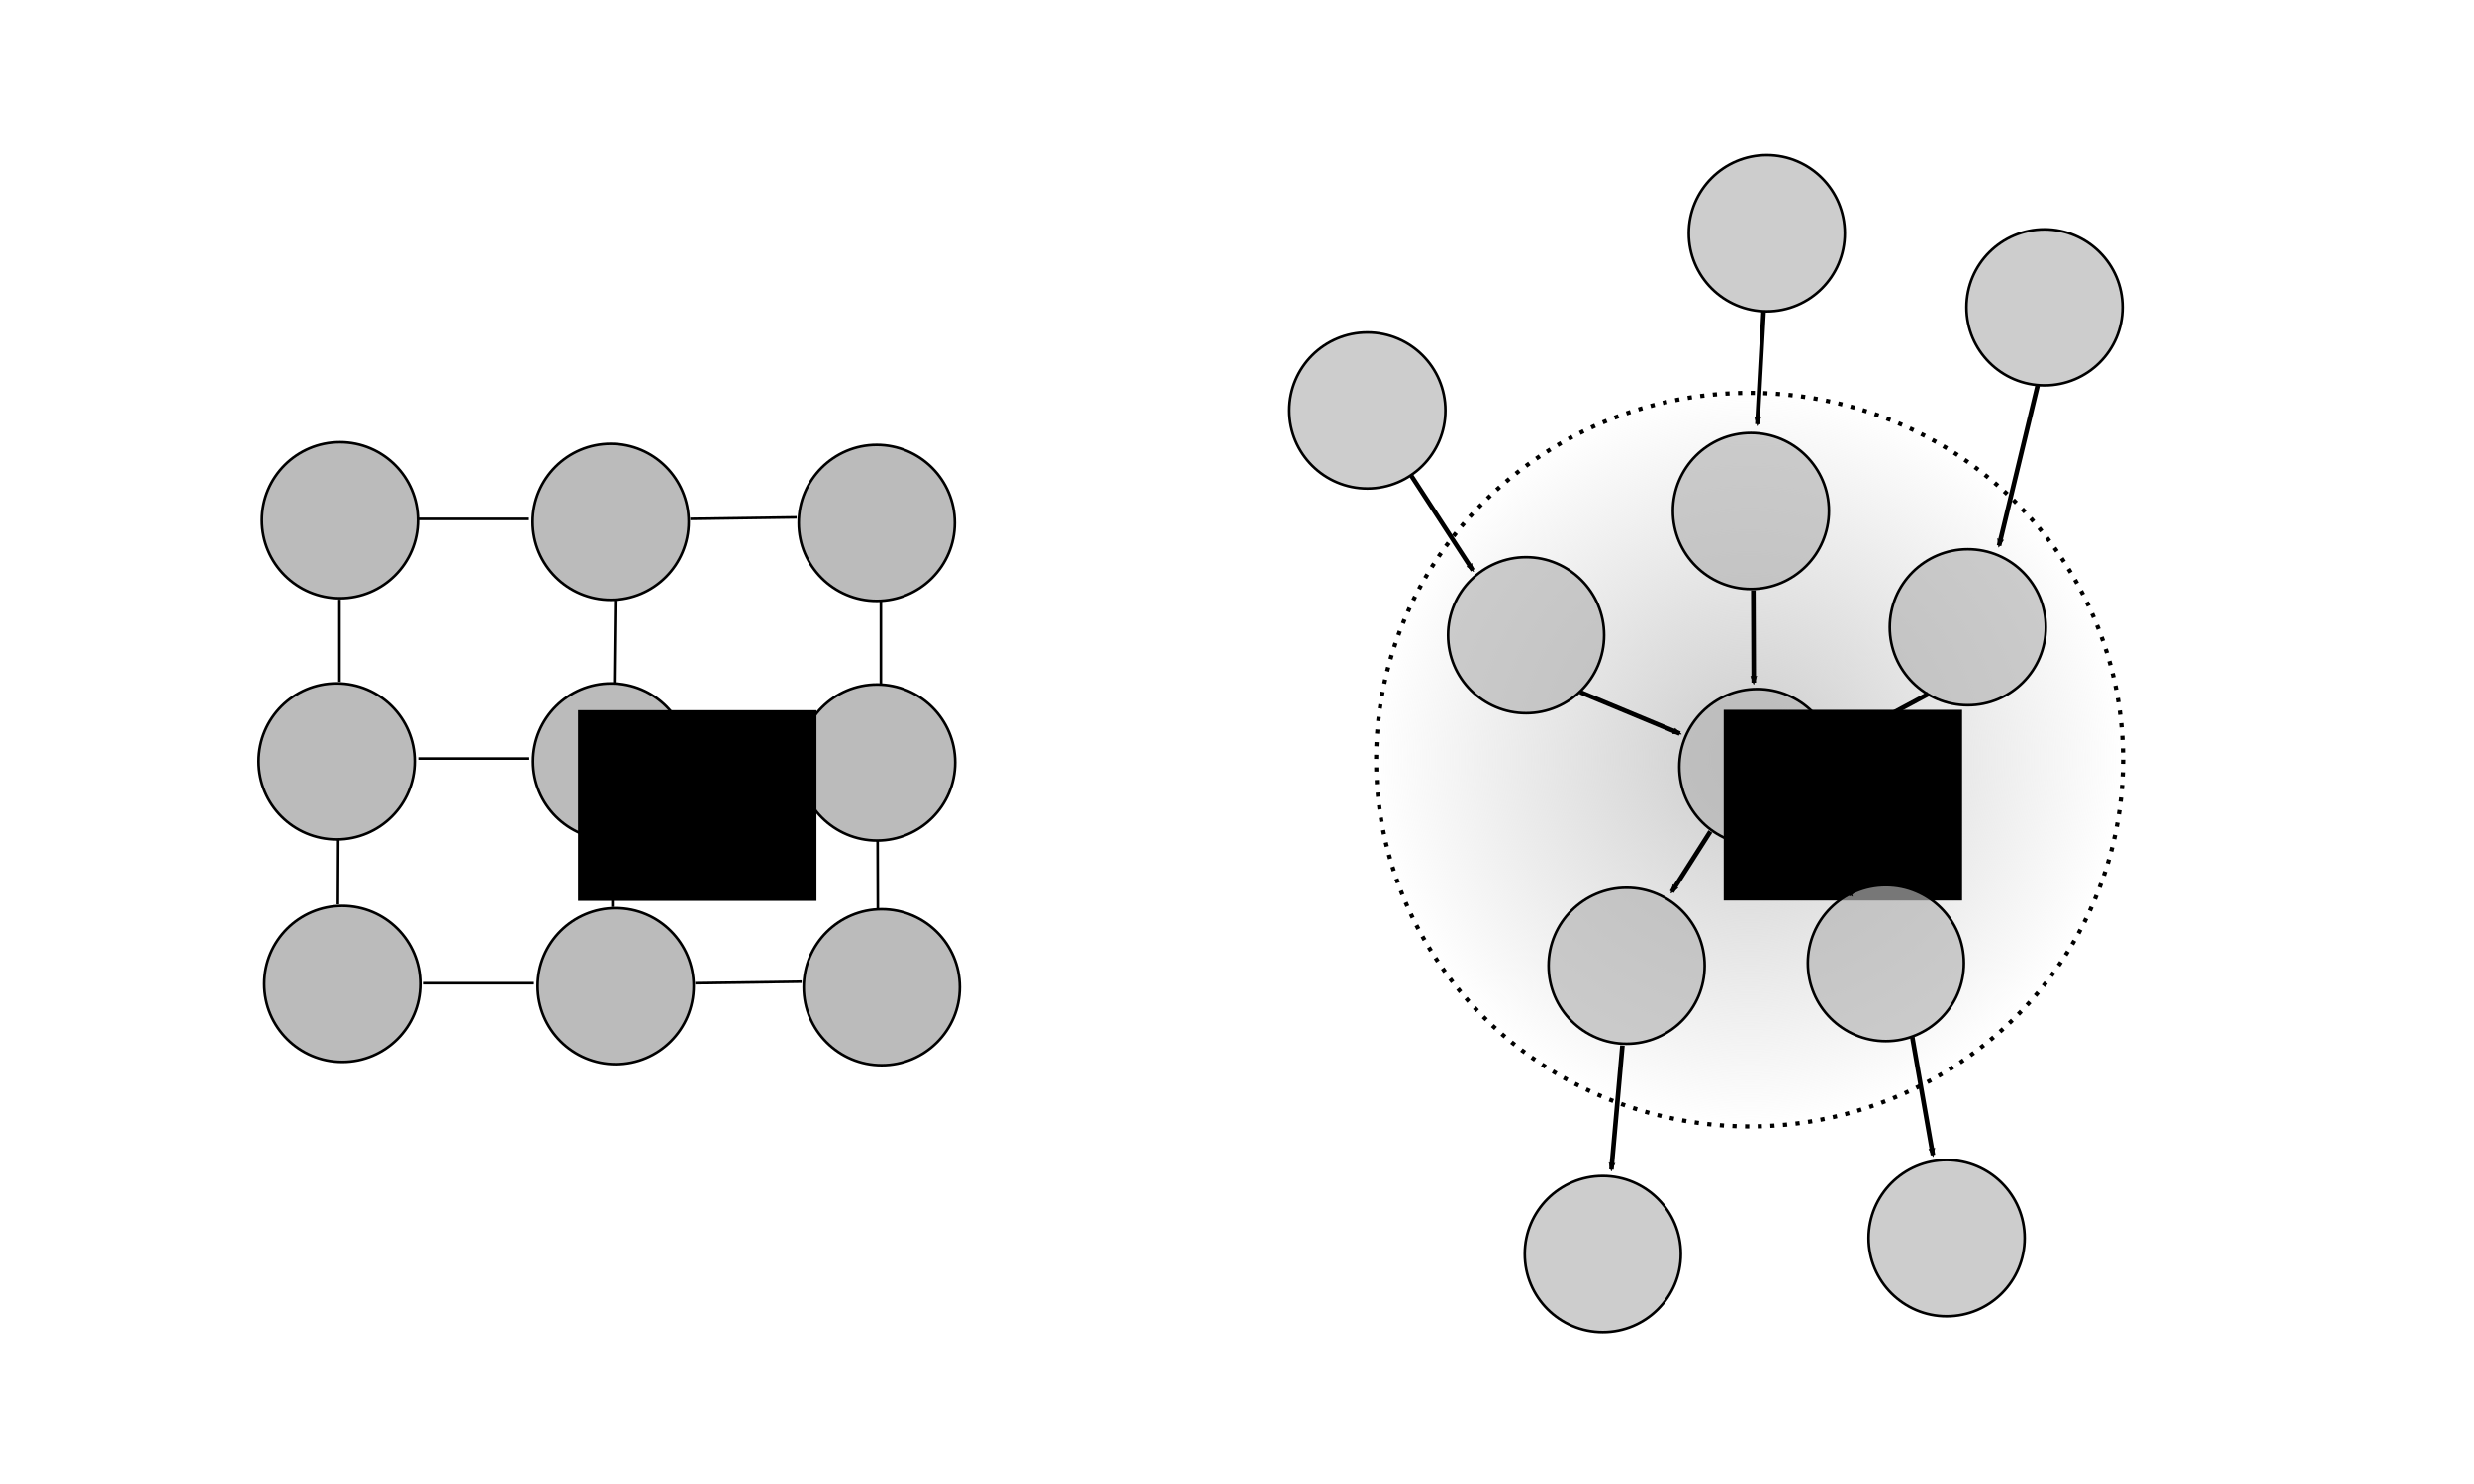 <?xml version="1.0" encoding="UTF-8" standalone="no"?>
<!-- Created with Inkscape (http://www.inkscape.org/) -->

<svg
   xmlns:dc="http://purl.org/dc/elements/1.1/"
   xmlns:cc="http://creativecommons.org/ns#"
   xmlns:rdf="http://www.w3.org/1999/02/22-rdf-syntax-ns#"
   xmlns:svg="http://www.w3.org/2000/svg"
   xmlns="http://www.w3.org/2000/svg"
   xmlns:xlink="http://www.w3.org/1999/xlink"
   xmlns:sodipodi="http://sodipodi.sourceforge.net/DTD/sodipodi-0.dtd"
   xmlns:inkscape="http://www.inkscape.org/namespaces/inkscape"
   width="250mm"
   height="150mm"
   viewBox="0 0 250 150"
   version="1.1"
   id="svg8"
   inkscape:version="0.92.3 (2405546, 2018-03-11)"
   sodipodi:docname="pgms.svg"
   inkscape:export-filename="/home/cwseitz/git/cwseitz.github.io/docs/sm/proposal/proposal/pgms.png"
   inkscape:export-xdpi="96"
   inkscape:export-ydpi="96">
  <defs
     id="defs2">
    <linearGradient
       inkscape:collect="always"
       id="linearGradient7495">
      <stop
         style="stop-color:#cccccc;stop-opacity:1;"
         offset="0"
         id="stop7491" />
      <stop
         style="stop-color:#cccccc;stop-opacity:0;"
         offset="1"
         id="stop7493" />
    </linearGradient>
    <marker
       inkscape:stockid="Arrow2Mend"
       orient="auto"
       refY="0"
       refX="0"
       id="marker6755"
       style="overflow:visible"
       inkscape:isstock="true">
      <path
         id="path6753"
         style="fill:#000000;fill-opacity:1;fill-rule:evenodd;stroke:#000000;stroke-width:0.625;stroke-linejoin:round;stroke-opacity:1"
         d="M 8.719,4.034 -2.207,0.016 8.719,-4.002 c -1.745,2.372 -1.735,5.617 -6e-7,8.035 z"
         transform="scale(-0.6)"
         inkscape:connector-curvature="0" />
    </marker>
    <marker
       inkscape:stockid="Arrow2Mend"
       orient="auto"
       refY="0"
       refX="0"
       id="marker6661"
       style="overflow:visible"
       inkscape:isstock="true">
      <path
         id="path6659"
         style="fill:#000000;fill-opacity:1;fill-rule:evenodd;stroke:#000000;stroke-width:0.625;stroke-linejoin:round;stroke-opacity:1"
         d="M 8.719,4.034 -2.207,0.016 8.719,-4.002 c -1.745,2.372 -1.735,5.617 -6e-7,8.035 z"
         transform="scale(-0.6)"
         inkscape:connector-curvature="0" />
    </marker>
    <marker
       inkscape:stockid="Arrow2Mend"
       orient="auto"
       refY="0"
       refX="0"
       id="marker6573"
       style="overflow:visible"
       inkscape:isstock="true">
      <path
         id="path6571"
         style="fill:#000000;fill-opacity:1;fill-rule:evenodd;stroke:#000000;stroke-width:0.625;stroke-linejoin:round;stroke-opacity:1"
         d="M 8.719,4.034 -2.207,0.016 8.719,-4.002 c -1.745,2.372 -1.735,5.617 -6e-7,8.035 z"
         transform="scale(-0.6)"
         inkscape:connector-curvature="0" />
    </marker>
    <marker
       inkscape:stockid="Arrow2Mend"
       orient="auto"
       refY="0"
       refX="0"
       id="marker6491"
       style="overflow:visible"
       inkscape:isstock="true">
      <path
         id="path6489"
         style="fill:#000000;fill-opacity:1;fill-rule:evenodd;stroke:#000000;stroke-width:0.625;stroke-linejoin:round;stroke-opacity:1"
         d="M 8.719,4.034 -2.207,0.016 8.719,-4.002 c -1.745,2.372 -1.735,5.617 -6e-7,8.035 z"
         transform="scale(-0.6)"
         inkscape:connector-curvature="0" />
    </marker>
    <marker
       inkscape:stockid="Arrow2Mend"
       orient="auto"
       refY="0"
       refX="0"
       id="marker6415"
       style="overflow:visible"
       inkscape:isstock="true">
      <path
         id="path6413"
         style="fill:#000000;fill-opacity:1;fill-rule:evenodd;stroke:#000000;stroke-width:0.625;stroke-linejoin:round;stroke-opacity:1"
         d="M 8.719,4.034 -2.207,0.016 8.719,-4.002 c -1.745,2.372 -1.735,5.617 -6e-7,8.035 z"
         transform="scale(-0.6)"
         inkscape:connector-curvature="0" />
    </marker>
    <marker
       inkscape:isstock="true"
       style="overflow:visible"
       id="marker6345"
       refX="0"
       refY="0"
       orient="auto"
       inkscape:stockid="Arrow2Mend">
      <path
         inkscape:connector-curvature="0"
         transform="scale(-0.6)"
         d="M 8.719,4.034 -2.207,0.016 8.719,-4.002 c -1.745,2.372 -1.735,5.617 -6e-7,8.035 z"
         style="fill:#000000;fill-opacity:1;fill-rule:evenodd;stroke:#000000;stroke-width:0.625;stroke-linejoin:round;stroke-opacity:1"
         id="path6343" />
    </marker>
    <marker
       inkscape:isstock="true"
       style="overflow:visible"
       id="marker6281"
       refX="0"
       refY="0"
       orient="auto"
       inkscape:stockid="Arrow2Mend">
      <path
         inkscape:connector-curvature="0"
         transform="scale(-0.6)"
         d="M 8.719,4.034 -2.207,0.016 8.719,-4.002 c -1.745,2.372 -1.735,5.617 -6e-7,8.035 z"
         style="fill:#000000;fill-opacity:1;fill-rule:evenodd;stroke:#000000;stroke-width:0.625;stroke-linejoin:round;stroke-opacity:1"
         id="path6279" />
    </marker>
    <marker
       inkscape:isstock="true"
       style="overflow:visible"
       id="marker6223"
       refX="0"
       refY="0"
       orient="auto"
       inkscape:stockid="Arrow2Mend"
       inkscape:collect="always">
      <path
         inkscape:connector-curvature="0"
         transform="scale(-0.6)"
         d="M 8.719,4.034 -2.207,0.016 8.719,-4.002 c -1.745,2.372 -1.735,5.617 -6e-7,8.035 z"
         style="fill:#000000;fill-opacity:1;fill-rule:evenodd;stroke:#000000;stroke-width:0.625;stroke-linejoin:round;stroke-opacity:1"
         id="path6221" />
    </marker>
    <marker
       inkscape:isstock="true"
       style="overflow:visible"
       id="marker6171"
       refX="0"
       refY="0"
       orient="auto"
       inkscape:stockid="Arrow2Mend"
       inkscape:collect="always">
      <path
         inkscape:connector-curvature="0"
         transform="scale(-0.6)"
         d="M 8.719,4.034 -2.207,0.016 8.719,-4.002 c -1.745,2.372 -1.735,5.617 -6e-7,8.035 z"
         style="fill:#000000;fill-opacity:1;fill-rule:evenodd;stroke:#000000;stroke-width:0.625;stroke-linejoin:round;stroke-opacity:1"
         id="path6169" />
    </marker>
    <marker
       inkscape:stockid="Arrow2Send"
       orient="auto"
       refY="0"
       refX="0"
       id="marker5230"
       style="overflow:visible"
       inkscape:isstock="true">
      <path
         id="path5228"
         style="fill:#000000;fill-opacity:1;fill-rule:evenodd;stroke:#000000;stroke-width:0.625;stroke-linejoin:round;stroke-opacity:1"
         d="M 8.719,4.034 -2.207,0.016 8.719,-4.002 c -1.745,2.372 -1.735,5.617 -6e-7,8.035 z"
         transform="matrix(-0.3,0,0,-0.3,0.69,0)"
         inkscape:connector-curvature="0" />
    </marker>
    <marker
       inkscape:stockid="Arrow2Send"
       orient="auto"
       refY="0"
       refX="0"
       id="marker5140"
       style="overflow:visible"
       inkscape:isstock="true">
      <path
         id="path5138"
         style="fill:#000000;fill-opacity:1;fill-rule:evenodd;stroke:#000000;stroke-width:0.625;stroke-linejoin:round;stroke-opacity:1"
         d="M 8.719,4.034 -2.207,0.016 8.719,-4.002 c -1.745,2.372 -1.735,5.617 -6e-7,8.035 z"
         transform="matrix(-0.3,0,0,-0.3,0.69,0)"
         inkscape:connector-curvature="0" />
    </marker>
    <marker
       inkscape:stockid="Arrow2Send"
       orient="auto"
       refY="0"
       refX="0"
       id="Arrow2Send"
       style="overflow:visible"
       inkscape:isstock="true">
      <path
         id="path4837"
         style="fill:#000000;fill-opacity:1;fill-rule:evenodd;stroke:#000000;stroke-width:0.625;stroke-linejoin:round;stroke-opacity:1"
         d="M 8.719,4.034 -2.207,0.016 8.719,-4.002 c -1.745,2.372 -1.735,5.617 -6e-7,8.035 z"
         transform="matrix(-0.3,0,0,-0.3,0.69,0)"
         inkscape:connector-curvature="0" />
    </marker>
    <marker
       inkscape:stockid="Arrow2Mend"
       orient="auto"
       refY="0"
       refX="0"
       id="Arrow2Mend"
       style="overflow:visible"
       inkscape:isstock="true"
       inkscape:collect="always">
      <path
         id="path4831"
         style="fill:#000000;fill-opacity:1;fill-rule:evenodd;stroke:#000000;stroke-width:0.625;stroke-linejoin:round;stroke-opacity:1"
         d="M 8.719,4.034 -2.207,0.016 8.719,-4.002 c -1.745,2.372 -1.735,5.617 -6e-7,8.035 z"
         transform="scale(-0.6)"
         inkscape:connector-curvature="0" />
    </marker>
    <radialGradient
       inkscape:collect="always"
       xlink:href="#linearGradient7495"
       id="radialGradient7499"
       cx="176.799"
       cy="223.779"
       fx="176.799"
       fy="223.779"
       r="37.951"
       gradientTransform="matrix(1,0,0,0.982,0,3.94)"
       gradientUnits="userSpaceOnUse" />
  </defs>
  <sodipodi:namedview
     id="base"
     pagecolor="#ffffff"
     bordercolor="#666666"
     borderopacity="1.0"
     inkscape:pageopacity="0.0"
     inkscape:pageshadow="2"
     inkscape:zoom="0.98994949"
     inkscape:cx="772.21779"
     inkscape:cy="323.39275"
     inkscape:document-units="mm"
     inkscape:current-layer="layer1"
     showgrid="false"
     inkscape:window-width="1920"
     inkscape:window-height="974"
     inkscape:window-x="0"
     inkscape:window-y="578"
     inkscape:window-maximized="1" />
  <g
     inkscape:label="Layer 1"
     inkscape:groupmode="layer"
     id="layer1"
     transform="translate(0,-147)">
    <ellipse
       style="fill:url(#radialGradient7499);fill-opacity:1;stroke:#000000;stroke-width:0.426;stroke-miterlimit:4;stroke-dasharray:0.426, 0.852;stroke-opacity:1;stroke-dashoffset:0"
       id="path5644"
       cx="176.799"
       cy="223.779"
       rx="37.738"
       ry="37.07" />
    <circle
       id="path3713-37"
       cx="177.58"
       cy="224.529"
       r="7.884"
       style="fill:#b3b3b3;fill-opacity:0.663;stroke:#000000;stroke-width:0.265;stroke-opacity:1" />
    <flowRoot
       xml:space="preserve"
       id="flowRoot4592-5"
       style="font-style:normal;font-weight:normal;font-size:40px;line-height:1.25;font-family:sans-serif;letter-spacing:0px;word-spacing:0px;fill:#000000;fill-opacity:1;stroke:none"
       transform="matrix(0.265,0,0,0.265,83.969,112.01)"><flowRegion
         id="flowRegion4594-9"><rect
           id="rect4596-2"
           width="90.914"
           height="72.731"
           x="340.421"
           y="402.772" /></flowRegion><flowPara
         id="flowPara4598-2">X</flowPara></flowRoot>    <circle
       id="path3713-37-3"
       cx="154.215"
       cy="211.201"
       r="7.884"
       style="fill:#b3b3b3;fill-opacity:0.663;stroke:#000000;stroke-width:0.265;stroke-opacity:1" />
    <circle
       id="path3713-37-3-4"
       cx="164.371"
       cy="244.615"
       r="7.884"
       style="fill:#b3b3b3;fill-opacity:0.663;stroke:#000000;stroke-width:0.265;stroke-opacity:1" />
    <circle
       id="path3713-37-3-4-8"
       cx="190.569"
       cy="244.348"
       r="7.884"
       style="fill:#b3b3b3;fill-opacity:0.663;stroke:#000000;stroke-width:0.265;stroke-opacity:1" />
    <circle
       id="path3713-37-3-4-8-5"
       cx="176.932"
       cy="198.645"
       r="7.884"
       style="fill:#b3b3b3;fill-opacity:0.663;stroke:#000000;stroke-width:0.265;stroke-opacity:1" />
    <circle
       id="path3713-37-3-4-8-5-8"
       cx="198.849"
       cy="210.399"
       r="7.884"
       style="fill:#b3b3b3;fill-opacity:0.663;stroke:#000000;stroke-width:0.265;stroke-opacity:1" />
    <circle
       id="path3713-37-3-4-2"
       cx="161.965"
       cy="273.748"
       r="7.884"
       style="fill:#b3b3b3;fill-opacity:0.663;stroke:#000000;stroke-width:0.265;stroke-opacity:1" />
    <circle
       id="path3713-37-3-4-2-2"
       cx="196.71"
       cy="272.144"
       r="7.884"
       style="fill:#b3b3b3;fill-opacity:0.663;stroke:#000000;stroke-width:0.265;stroke-opacity:1" />
    <circle
       id="path3713-37-3-4-2-2-0"
       cx="138.178"
       cy="188.489"
       r="7.884"
       style="fill:#b3b3b3;fill-opacity:0.663;stroke:#000000;stroke-width:0.265;stroke-opacity:1" />
    <circle
       id="path3713-37-3-4-2-2-0-6"
       cx="178.536"
       cy="170.582"
       r="7.884"
       style="fill:#b3b3b3;fill-opacity:0.663;stroke:#000000;stroke-width:0.265;stroke-opacity:1" />
    <circle
       id="path3713-37-3-4-2-2-0-6-3"
       cx="206.599"
       cy="178.065"
       r="7.884"
       style="fill:#b3b3b3;fill-opacity:0.663;stroke:#000000;stroke-width:0.265;stroke-opacity:1" />
    <circle
       id="path3713-8"
       cx="61.716"
       cy="199.743"
       r="7.884"
       style="fill:#999999;fill-opacity:0.663;stroke:#000000;stroke-width:0.265;stroke-opacity:1" />
    <circle
       id="path3713-6-44"
       cx="88.597"
       cy="199.85"
       r="7.884"
       style="fill:#999999;fill-opacity:0.663;stroke:#000000;stroke-width:0.265;stroke-opacity:1" />
    <circle
       id="path3713-6-4-10"
       cx="34.347"
       cy="199.578"
       r="7.884"
       style="fill:#999999;fill-opacity:0.663;stroke:#000000;stroke-width:0.265;stroke-opacity:1" />
    <path
       style="fill:none;stroke:#000000;stroke-width:0.265px;stroke-linecap:butt;stroke-linejoin:miter;stroke-opacity:1"
       d="M 42.229,199.447 H 53.454"
       id="path5941"
       inkscape:connector-curvature="0" />
    <path
       style="fill:none;stroke:#000000;stroke-width:0.265px;stroke-linecap:butt;stroke-linejoin:miter;stroke-opacity:1"
       d="m 69.757,199.447 10.752,-0.153"
       id="path5943"
       inkscape:connector-curvature="0" />
    <path
       style="fill:none;stroke:#000000;stroke-width:0.265px;stroke-linecap:butt;stroke-linejoin:miter;stroke-opacity:1"
       d="m 34.301,207.609 v 8.315"
       id="path5945"
       inkscape:connector-curvature="0" />
    <path
       style="fill:none;stroke:#000000;stroke-width:0.265px;stroke-linecap:butt;stroke-linejoin:miter;stroke-opacity:1"
       d="m 62.177,207.703 -0.094,8.315"
       id="path5947"
       inkscape:connector-curvature="0" />
    <path
       style="fill:none;stroke:#000000;stroke-width:0.265px;stroke-linecap:butt;stroke-linejoin:miter;stroke-opacity:1"
       d="m 89.013,207.798 v 8.504"
       id="path5949"
       inkscape:connector-curvature="0" />
    <circle
       id="path3713-8-3-4"
       cx="62.22"
       cy="246.675"
       r="7.884"
       style="fill:#999999;fill-opacity:0.663;stroke:#000000;stroke-width:0.265;stroke-opacity:1" />
    <circle
       id="path3713-6-44-9-1"
       cx="89.102"
       cy="246.783"
       r="7.884"
       style="fill:#999999;fill-opacity:0.663;stroke:#000000;stroke-width:0.265;stroke-opacity:1" />
    <path
       style="fill:none;stroke:#000000;stroke-width:0.265px;stroke-linecap:butt;stroke-linejoin:miter;stroke-opacity:1"
       d="M 42.733,246.379 H 53.958"
       id="path5941-1-1"
       inkscape:connector-curvature="0" />
    <path
       style="fill:none;stroke:#000000;stroke-width:0.265px;stroke-linecap:butt;stroke-linejoin:miter;stroke-opacity:1"
       d="m 70.262,246.379 10.752,-0.153"
       id="path5943-0-8"
       inkscape:connector-curvature="0" />
    <circle
       id="path3713-6-4-6"
       cx="34.585"
       cy="246.446"
       r="7.884"
       style="fill:#999999;fill-opacity:0.663;stroke:#000000;stroke-width:0.265;stroke-opacity:1" />
    <circle
       id="path3713-8-3-43"
       cx="61.752"
       cy="223.962"
       r="7.884"
       style="fill:#999999;fill-opacity:0.663;stroke:#000000;stroke-width:0.265;stroke-opacity:1" />
    <circle
       id="path3713-6-44-9-4"
       cx="88.634"
       cy="224.07"
       r="7.884"
       style="fill:#999999;fill-opacity:0.663;stroke:#000000;stroke-width:0.265;stroke-opacity:1" />
    <path
       style="fill:none;stroke:#000000;stroke-width:0.265px;stroke-linecap:butt;stroke-linejoin:miter;stroke-opacity:1"
       d="M 42.265,223.666 H 53.491"
       id="path5941-1-7"
       inkscape:connector-curvature="0" />
    <path
       style="fill:none;stroke:#000000;stroke-width:0.265px;stroke-linecap:butt;stroke-linejoin:miter;stroke-opacity:1"
       d="m 69.794,223.666 10.752,-0.153"
       id="path5943-0-7"
       inkscape:connector-curvature="0" />
    <flowRoot
       xml:space="preserve"
       id="flowRoot4592"
       style="font-style:normal;font-weight:normal;font-size:40px;line-height:1.25;font-family:sans-serif;letter-spacing:0px;word-spacing:0px;fill:#000000;fill-opacity:1;stroke:none"
       transform="matrix(0.265,0,0,0.265,-31.797,112.047)"><flowRegion
         id="flowRegion4594"><rect
           id="rect4596"
           width="90.914"
           height="72.731"
           x="340.421"
           y="402.772" /></flowRegion><flowPara
         id="flowPara4598">X</flowPara></flowRoot>    <circle
       id="path3713-6-4-6-0"
       cx="34.018"
       cy="223.956"
       r="7.884"
       style="fill:#999999;fill-opacity:0.663;stroke:#000000;stroke-width:0.265;stroke-opacity:1" />
    <path
       style="fill:none;stroke:#000000;stroke-width:0.265px;stroke-linecap:butt;stroke-linejoin:miter;stroke-opacity:1"
       d="m 34.177,231.886 -0.033,6.515"
       id="path6053"
       inkscape:connector-curvature="0" />
    <path
       style="fill:none;stroke:#000000;stroke-width:0.265px;stroke-linecap:butt;stroke-linejoin:miter;stroke-opacity:1"
       d="m 61.894,231.87 v 6.804"
       id="path6055"
       inkscape:connector-curvature="0" />
    <path
       style="fill:none;stroke:#000000;stroke-width:0.265px;stroke-linecap:butt;stroke-linejoin:miter;stroke-opacity:1"
       d="m 88.683,231.941 0.024,6.922"
       id="path6057"
       inkscape:connector-curvature="0" />
    <path
       style="fill:none;stroke:#000000;stroke-width:0.465;stroke-linecap:butt;stroke-linejoin:miter;stroke-opacity:1;marker-end:url(#marker6171);stroke-miterlimit:4;stroke-dasharray:none"
       d="m 178.216,178.41 -0.633,11.465"
       id="path6059"
       inkscape:connector-curvature="0"
       sodipodi:nodetypes="cc" />
    <path
       style="fill:none;stroke:#000000;stroke-width:0.465;stroke-linecap:butt;stroke-linejoin:miter;stroke-opacity:1;marker-end:url(#marker6223);stroke-miterlimit:4;stroke-dasharray:none"
       d="m 205.903,185.969 -3.896,16.179"
       id="path6061"
       inkscape:connector-curvature="0"
       sodipodi:nodetypes="cc" />
    <path
       style="fill:none;stroke:#000000;stroke-width:0.454;stroke-linecap:butt;stroke-linejoin:miter;stroke-miterlimit:4;stroke-dasharray:none;stroke-opacity:1;marker-end:url(#Arrow2Mend)"
       d="m 142.587,195.038 6.235,9.6"
       id="path6063"
       inkscape:connector-curvature="0" />
    <path
       style="fill:none;stroke:#000000;stroke-width:0.465;stroke-linecap:butt;stroke-linejoin:miter;stroke-opacity:1;marker-end:url(#marker6415);stroke-miterlimit:4;stroke-dasharray:none"
       d="m 159.695,216.964 10.049,4.18"
       id="path6065"
       inkscape:connector-curvature="0"
       sodipodi:nodetypes="cc" />
    <path
       style="fill:none;stroke:#000000;stroke-width:0.465;stroke-linecap:butt;stroke-linejoin:miter;stroke-opacity:1;marker-end:url(#marker6281);stroke-miterlimit:4;stroke-dasharray:none"
       d="m 177.176,206.664 0.039,9.338"
       id="path6067"
       inkscape:connector-curvature="0"
       sodipodi:nodetypes="cc" />
    <path
       style="fill:none;stroke:#000000;stroke-width:0.465;stroke-linecap:butt;stroke-linejoin:miter;stroke-opacity:1;marker-end:url(#marker6345);stroke-miterlimit:4;stroke-dasharray:none"
       d="m 194.847,217.153 -9.015,4.847"
       id="path6069"
       inkscape:connector-curvature="0"
       sodipodi:nodetypes="cc" />
    <path
       style="fill:none;stroke:#000000;stroke-width:0.465;stroke-linecap:butt;stroke-linejoin:miter;stroke-opacity:1;marker-end:url(#marker6573);stroke-miterlimit:4;stroke-dasharray:none"
       d="m 172.83,231.043 -3.885,6.096"
       id="path6071"
       inkscape:connector-curvature="0"
       sodipodi:nodetypes="cc" />
    <path
       style="fill:none;stroke:#000000;stroke-width:0.465;stroke-linecap:butt;stroke-linejoin:miter;stroke-opacity:1;marker-end:url(#marker6491);stroke-miterlimit:4;stroke-dasharray:none"
       d="m 182.279,230.76 4.819,6.709"
       id="path6073"
       inkscape:connector-curvature="0" />
    <path
       style="fill:none;stroke:#000000;stroke-width:0.465;stroke-linecap:butt;stroke-linejoin:miter;stroke-opacity:1;marker-end:url(#marker6755);stroke-miterlimit:4;stroke-dasharray:none"
       d="m 163.947,252.682 -1.11,12.526"
       id="path6075"
       inkscape:connector-curvature="0"
       sodipodi:nodetypes="cc" />
    <path
       style="fill:none;stroke:#000000;stroke-width:0.465;stroke-linecap:butt;stroke-linejoin:miter;stroke-opacity:1;marker-end:url(#marker6661);stroke-miterlimit:4;stroke-dasharray:none"
       d="m 193.24,251.832 2.085,11.917"
       id="path6077"
       inkscape:connector-curvature="0"
       sodipodi:nodetypes="cc" />
  </g>
</svg>
